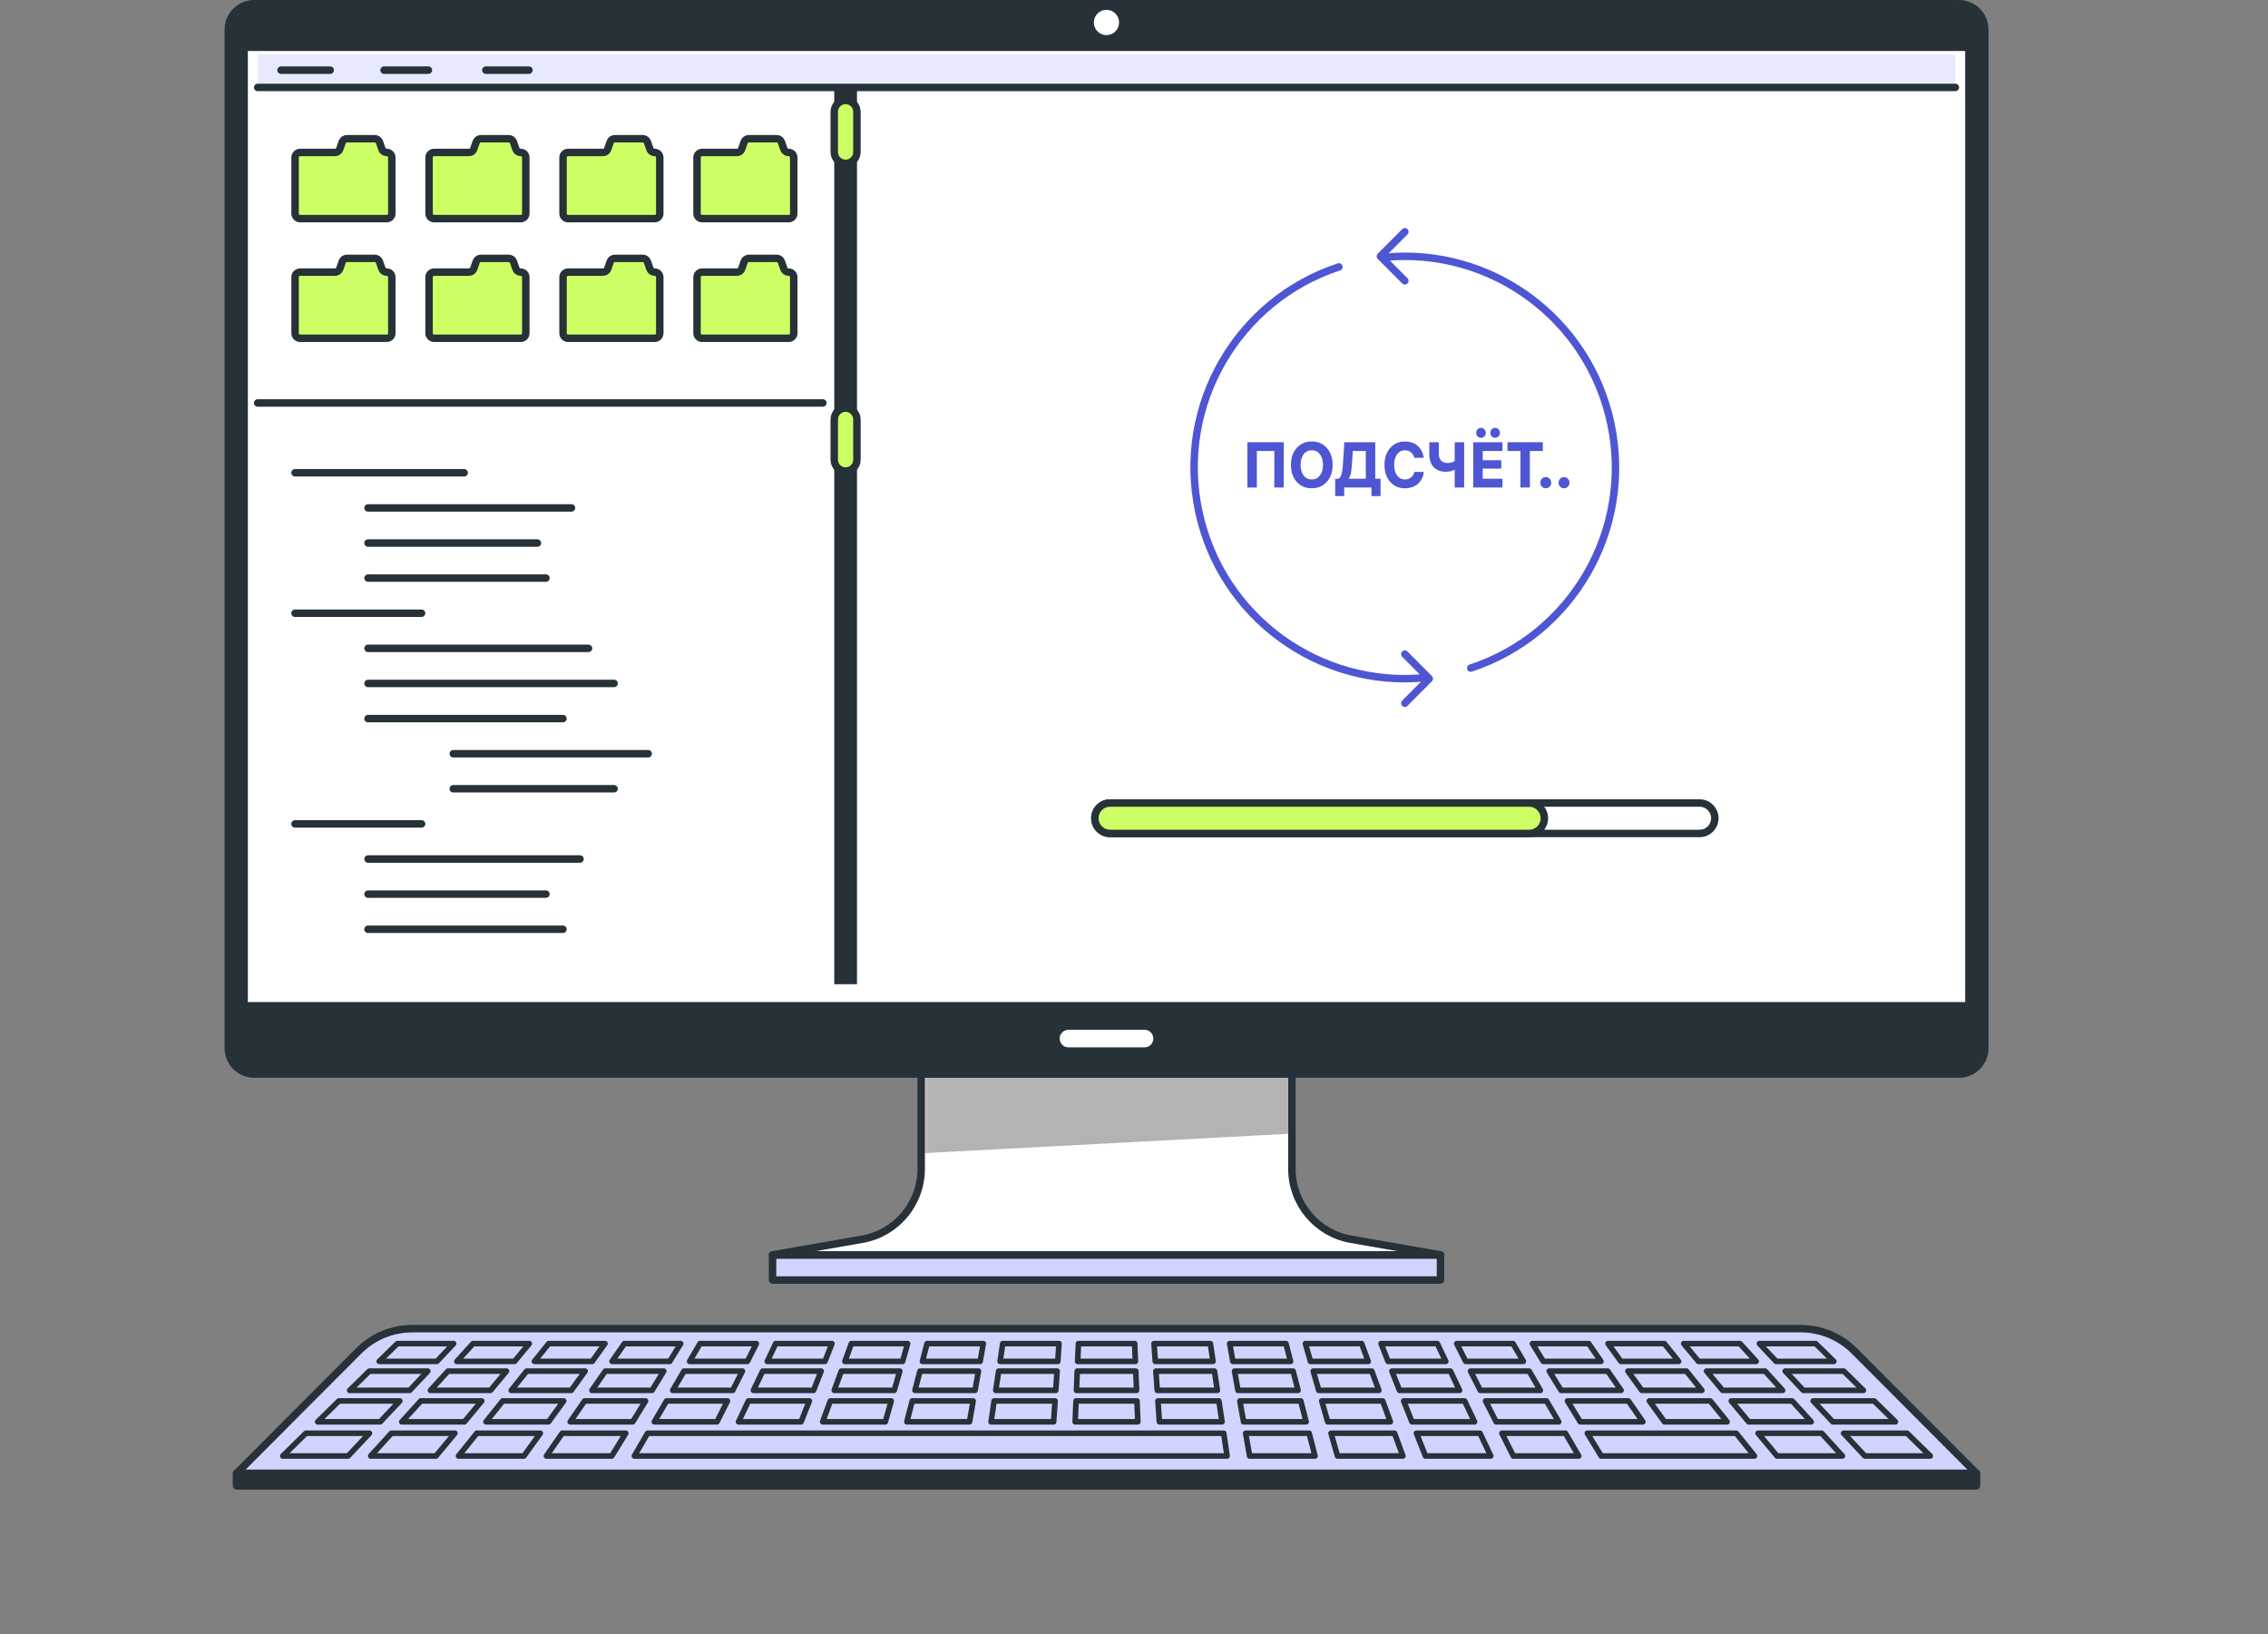 <svg width="304" height="219" viewBox="0 0 304 219" fill="none" xmlns="http://www.w3.org/2000/svg">
<rect x="0" y="0" width="304" height="219" fill="#808080" stroke="none"/>
<path d="M193.091 168.191H103.55L115.556 166.094C120.126 165.304 123.473 161.318 123.473 156.667V125.487H173.167V156.667C173.167 161.318 176.515 165.304 181.084 166.094L193.091 168.191Z" fill="white"/>
<mask id="mask0_351_1728" style="mask-type:luminance" maskUnits="userSpaceOnUse" x="103" y="125" width="91" height="44">
<path d="M193.091 168.191H103.55L115.556 166.094C120.126 165.304 123.473 161.318 123.473 156.667V125.487H173.167V156.667C173.167 161.318 176.515 165.304 181.084 166.094L193.091 168.191Z" fill="white"/>
</mask>
<g mask="url(#mask0_351_1728)">
<path opacity="0.3" d="M173.167 125.487V151.936L123.473 154.571V125.487H173.167Z" fill="black"/>
</g>
<path d="M193.091 168.191H103.55L115.556 166.094C120.126 165.304 123.473 161.318 123.473 156.667V125.487H173.167V156.667C173.167 161.318 176.515 165.304 181.084 166.094L193.091 168.191Z" stroke="#263238" stroke-linecap="round" stroke-linejoin="round"/>
<path d="M262.583 0H34.058C31.875 0 30.105 1.774 30.105 3.963V140.493C30.105 142.681 31.875 144.456 34.058 144.456H262.583C264.766 144.456 266.536 142.681 266.536 140.493V3.963C266.536 1.774 264.766 0 262.583 0Z" fill="#263238"/>
<path d="M263.908 6.334H32.721V134.8H263.908V6.334Z" fill="white" stroke="#263238" stroke-linecap="round" stroke-linejoin="round"/>
<path d="M153.415 140.377H143.214C142.563 140.377 142.037 139.85 142.037 139.197C142.037 138.544 142.563 138.018 143.214 138.018H153.415C154.067 138.018 154.592 138.544 154.592 139.197C154.592 139.85 154.067 140.377 153.415 140.377Z" fill="white"/>
<path d="M150 3.013C150 3.941 149.246 4.708 148.309 4.708C147.372 4.708 146.618 3.952 146.618 3.013C146.618 2.073 147.372 1.317 148.309 1.317C149.246 1.317 150 2.073 150 3.013Z" fill="white"/>
<path opacity="0.5" d="M262.092 7.296H34.538V11.718H262.092V7.296Z" fill="#D1D4FF"/>
<path d="M34.538 11.718H262.092" stroke="#263238" stroke-linecap="round" stroke-linejoin="round"/>
<path d="M37.668 9.403H44.259" stroke="#263238" stroke-linecap="round" stroke-linejoin="round"/>
<path d="M51.479 9.403H57.42" stroke="#263238" stroke-linecap="round" stroke-linejoin="round"/>
<path d="M65.12 9.403H70.9" stroke="#263238" stroke-linecap="round" stroke-linejoin="round"/>
<path d="M227.82 111.706H148.789C147.669 111.706 146.755 110.789 146.755 109.667C146.755 108.544 147.669 107.628 148.789 107.628H227.82C228.939 107.628 229.853 108.544 229.853 109.667C229.853 110.789 228.939 111.706 227.82 111.706Z" stroke="#263238" stroke-linecap="round" stroke-linejoin="round"/>
<path d="M204.972 111.706H148.789C147.669 111.706 146.755 110.789 146.755 109.667C146.755 108.544 147.669 107.628 148.789 107.628H204.972C206.091 107.628 207.005 108.544 207.005 109.667C207.005 110.789 206.091 111.706 204.972 111.706Z" fill="#CDFF65" stroke="#263238" stroke-linecap="round" stroke-linejoin="round"/>
<path d="M191.046 90.824C176.903 92.233 163.674 82.76 160.67 68.499C157.665 54.226 165.948 40.206 179.462 35.773" stroke="#4F56D3" stroke-linecap="round" stroke-linejoin="round"/>
<path d="M185.551 34.49C199.694 33.081 212.923 42.554 215.927 56.815C218.932 71.088 210.649 85.109 197.135 89.542" stroke="#4F56D3" stroke-linecap="round" stroke-linejoin="round"/>
<path d="M188.304 37.639L185.026 34.352L188.304 31.064" stroke="#4F56D3" stroke-linecap="round" stroke-linejoin="round"/>
<path d="M188.304 87.674L191.571 90.961L188.304 94.249" stroke="#4F56D3" stroke-linecap="round" stroke-linejoin="round"/>
<path d="M110.301 54.009H34.538" stroke="#263238" stroke-linecap="round" stroke-linejoin="round"/>
<path d="M114.871 11.718H111.821V131.913H114.871V11.718Z" fill="#263238"/>
<path d="M51.822 20.435C51.536 20.435 51.285 20.252 51.194 19.988L50.862 19.038C50.771 18.774 50.52 18.591 50.234 18.591H46.498C46.213 18.591 45.962 18.774 45.87 19.038L45.539 19.988C45.447 20.252 45.196 20.435 44.911 20.435H40.227C39.861 20.435 39.553 20.733 39.553 21.111V28.625C39.553 28.992 39.85 29.301 40.227 29.301H51.845C52.211 29.301 52.519 29.003 52.519 28.625V21.111C52.519 20.744 52.222 20.435 51.845 20.435H51.822Z" fill="#CDFF65" stroke="#263238" stroke-linecap="round" stroke-linejoin="round"/>
<path d="M69.781 20.435C69.495 20.435 69.244 20.252 69.152 19.988L68.821 19.038C68.73 18.774 68.478 18.591 68.193 18.591H64.457C64.171 18.591 63.92 18.774 63.829 19.038L63.497 19.988C63.406 20.252 63.155 20.435 62.869 20.435H58.185C57.82 20.435 57.511 20.733 57.511 21.111V28.625C57.511 28.992 57.808 29.301 58.185 29.301H69.803C70.169 29.301 70.477 29.003 70.477 28.625V21.111C70.477 20.744 70.18 20.435 69.803 20.435H69.781Z" fill="#CDFF65" stroke="#263238" stroke-linecap="round" stroke-linejoin="round"/>
<path d="M87.739 20.435C87.454 20.435 87.202 20.252 87.111 19.988L86.779 19.038C86.688 18.774 86.437 18.591 86.151 18.591H82.415C82.13 18.591 81.879 18.774 81.787 19.038L81.456 19.988C81.365 20.252 81.113 20.435 80.828 20.435H76.144C75.778 20.435 75.47 20.733 75.47 21.111V28.625C75.47 28.992 75.767 29.301 76.144 29.301H87.762C88.127 29.301 88.436 29.003 88.436 28.625V21.111C88.436 20.744 88.139 20.435 87.762 20.435H87.739Z" fill="#CDFF65" stroke="#263238" stroke-linecap="round" stroke-linejoin="round"/>
<path d="M105.698 20.435C105.412 20.435 105.161 20.252 105.069 19.988L104.738 19.038C104.647 18.774 104.395 18.591 104.11 18.591H100.374C100.088 18.591 99.837 18.774 99.746 19.038L99.414 19.988C99.323 20.252 99.072 20.435 98.786 20.435H94.102C93.737 20.435 93.428 20.733 93.428 21.111V28.625C93.428 28.992 93.725 29.301 94.102 29.301H105.72C106.086 29.301 106.394 29.003 106.394 28.625V21.111C106.394 20.744 106.097 20.435 105.72 20.435H105.698Z" fill="#CDFF65" stroke="#263238" stroke-linecap="round" stroke-linejoin="round"/>
<path d="M51.822 36.472C51.536 36.472 51.285 36.289 51.194 36.025L50.862 35.075C50.771 34.811 50.52 34.628 50.234 34.628H46.498C46.213 34.628 45.962 34.811 45.87 35.075L45.539 36.025C45.447 36.289 45.196 36.472 44.911 36.472H40.227C39.861 36.472 39.553 36.77 39.553 37.148V44.662C39.553 45.029 39.85 45.338 40.227 45.338H51.845C52.211 45.338 52.519 45.04 52.519 44.662V37.148C52.519 36.781 52.222 36.472 51.845 36.472H51.822Z" fill="#CDFF65" stroke="#263238" stroke-linecap="round" stroke-linejoin="round"/>
<path d="M69.781 36.472C69.495 36.472 69.244 36.289 69.152 36.025L68.821 35.075C68.73 34.811 68.478 34.628 68.193 34.628H64.457C64.171 34.628 63.92 34.811 63.829 35.075L63.497 36.025C63.406 36.289 63.155 36.472 62.869 36.472H58.185C57.82 36.472 57.511 36.77 57.511 37.148V44.662C57.511 45.029 57.808 45.338 58.185 45.338H69.803C70.169 45.338 70.477 45.04 70.477 44.662V37.148C70.477 36.781 70.18 36.472 69.803 36.472H69.781Z" fill="#CDFF65" stroke="#263238" stroke-linecap="round" stroke-linejoin="round"/>
<path d="M87.739 36.472C87.454 36.472 87.202 36.289 87.111 36.025L86.779 35.075C86.688 34.811 86.437 34.628 86.151 34.628H82.415C82.13 34.628 81.879 34.811 81.787 35.075L81.456 36.025C81.365 36.289 81.113 36.472 80.828 36.472H76.144C75.778 36.472 75.47 36.77 75.47 37.148V44.662C75.47 45.029 75.767 45.338 76.144 45.338H87.762C88.127 45.338 88.436 45.04 88.436 44.662V37.148C88.436 36.781 88.139 36.472 87.762 36.472H87.739Z" fill="#CDFF65" stroke="#263238" stroke-linecap="round" stroke-linejoin="round"/>
<path d="M105.698 36.472C105.412 36.472 105.161 36.289 105.069 36.025L104.738 35.075C104.647 34.811 104.395 34.628 104.11 34.628H100.374C100.088 34.628 99.837 34.811 99.746 35.075L99.414 36.025C99.323 36.289 99.072 36.472 98.786 36.472H94.102C93.737 36.472 93.428 36.77 93.428 37.148V44.662C93.428 45.029 93.725 45.338 94.102 45.338H105.72C106.086 45.338 106.394 45.04 106.394 44.662V37.148C106.394 36.781 106.097 36.472 105.72 36.472H105.698Z" fill="#CDFF65" stroke="#263238" stroke-linecap="round" stroke-linejoin="round"/>
<path d="M113.34 21.901C112.495 21.901 111.821 21.214 111.821 20.378V14.982C111.821 14.135 112.506 13.459 113.34 13.459C114.186 13.459 114.86 14.146 114.86 14.982V20.378C114.86 21.225 114.174 21.901 113.34 21.901Z" fill="#CDFF65" stroke="#263238" stroke-linecap="round" stroke-linejoin="round"/>
<path d="M113.34 63.138C112.495 63.138 111.821 62.451 111.821 61.615V56.22C111.821 55.372 112.506 54.696 113.34 54.696C114.186 54.696 114.86 55.384 114.86 56.22V61.615C114.86 62.463 114.174 63.138 113.34 63.138Z" fill="#CDFF65" stroke="#263238" stroke-linecap="round" stroke-linejoin="round"/>
<path d="M39.541 63.367H62.218" stroke="#263238" stroke-linecap="round" stroke-linejoin="round"/>
<path d="M49.331 68.075H76.6" stroke="#263238" stroke-linecap="round" stroke-linejoin="round"/>
<path d="M49.331 72.783H72.031" stroke="#263238" stroke-linecap="round" stroke-linejoin="round"/>
<path d="M49.331 77.48H73.173" stroke="#263238" stroke-linecap="round" stroke-linejoin="round"/>
<path d="M39.541 82.188H56.506" stroke="#263238" stroke-linecap="round" stroke-linejoin="round"/>
<path d="M49.331 86.894H78.885" stroke="#263238" stroke-linecap="round" stroke-linejoin="round"/>
<path d="M49.331 91.603H82.312" stroke="#263238" stroke-linecap="round" stroke-linejoin="round"/>
<path d="M49.331 96.311H75.458" stroke="#263238" stroke-linecap="round" stroke-linejoin="round"/>
<path d="M60.756 101.019H86.882" stroke="#263238" stroke-linecap="round" stroke-linejoin="round"/>
<path d="M60.756 105.715H82.313" stroke="#263238" stroke-linecap="round" stroke-linejoin="round"/>
<path d="M39.541 110.424H56.506" stroke="#263238" stroke-linecap="round" stroke-linejoin="round"/>
<path d="M49.331 115.132H77.743" stroke="#263238" stroke-linecap="round" stroke-linejoin="round"/>
<path d="M49.331 119.839H73.173" stroke="#263238" stroke-linecap="round" stroke-linejoin="round"/>
<path d="M49.331 124.547H75.458" stroke="#263238" stroke-linecap="round" stroke-linejoin="round"/>
<path d="M193.079 168.213H103.55V171.558H193.079V168.213Z" fill="#D1D4FF" stroke="#263238" stroke-linecap="round" stroke-linejoin="round"/>
<path d="M264.925 197.48H31.705L48.075 181.065C49.983 179.152 52.565 178.075 55.261 178.075H241.369C244.065 178.075 246.646 179.152 248.554 181.065L264.925 197.48Z" fill="#D1D4FF" stroke="#263238" stroke-linecap="round" stroke-linejoin="round"/>
<path d="M264.925 197.479H31.705V199.152H264.925V197.479Z" fill="#263238" stroke="#263238" stroke-linecap="round" stroke-linejoin="round"/>
<path d="M46.876 186.346H54.918L57.34 183.769H49.503L46.876 186.346Z" stroke="#263238" stroke-width="0.75" stroke-linecap="round" stroke-linejoin="round"/>
<path d="M57.694 186.346H65.748L67.885 183.769H60.048L57.694 186.346Z" stroke="#263238" stroke-width="0.75" stroke-linecap="round" stroke-linejoin="round"/>
<path d="M68.524 186.346H76.567L78.429 183.769H70.592L68.524 186.346Z" stroke="#263238" stroke-width="0.75" stroke-linecap="round" stroke-linejoin="round"/>
<path d="M79.343 186.346H87.396L88.973 183.769H81.136L79.343 186.346Z" stroke="#263238" stroke-width="0.75" stroke-linecap="round" stroke-linejoin="round"/>
<path d="M90.173 186.346H98.215L99.517 183.769H91.681L90.173 186.346Z" stroke="#263238" stroke-width="0.75" stroke-linecap="round" stroke-linejoin="round"/>
<path d="M100.991 186.346H109.045L110.062 183.769H102.225L100.991 186.346Z" stroke="#263238" stroke-width="0.75" stroke-linecap="round" stroke-linejoin="round"/>
<path d="M111.821 186.346H119.864L120.606 183.769H112.769L111.821 186.346Z" stroke="#263238" stroke-width="0.75" stroke-linecap="round" stroke-linejoin="round"/>
<path d="M122.639 186.346H130.693L131.15 183.769H123.313L122.639 186.346Z" stroke="#263238" stroke-width="0.75" stroke-linecap="round" stroke-linejoin="round"/>
<path d="M133.469 186.346H141.512L141.695 183.769H133.858L133.469 186.346Z" stroke="#263238" stroke-width="0.75" stroke-linecap="round" stroke-linejoin="round"/>
<path d="M144.288 186.346H152.342L152.239 183.769H144.391L144.288 186.346Z" stroke="#263238" stroke-width="0.75" stroke-linecap="round" stroke-linejoin="round"/>
<path d="M155.118 186.346H163.172L162.783 183.769H154.935L155.118 186.346Z" stroke="#263238" stroke-width="0.75" stroke-linecap="round" stroke-linejoin="round"/>
<path d="M165.936 186.346H173.99L173.328 183.769H165.479L165.936 186.346Z" stroke="#263238" stroke-width="0.75" stroke-linecap="round" stroke-linejoin="round"/>
<path d="M176.766 186.346H184.82L183.872 183.769H176.024L176.766 186.346Z" stroke="#263238" stroke-width="0.75" stroke-linecap="round" stroke-linejoin="round"/>
<path d="M198.415 186.346H206.469L204.961 183.769H197.112L198.415 186.346Z" stroke="#263238" stroke-width="0.75" stroke-linecap="round" stroke-linejoin="round"/>
<path d="M209.244 186.346H217.287L215.505 183.769H207.656L209.244 186.346Z" stroke="#263238" stroke-width="0.75" stroke-linecap="round" stroke-linejoin="round"/>
<path d="M228.745 183.769L230.893 186.346H238.935L236.593 183.769H228.745Z" stroke="#263238" stroke-width="0.75" stroke-linecap="round" stroke-linejoin="round"/>
<path d="M239.29 183.769L241.711 186.346H249.765L247.138 183.769H239.29Z" stroke="#263238" stroke-width="0.75" stroke-linecap="round" stroke-linejoin="round"/>
<path d="M218.201 183.769L220.063 186.346H228.117L226.049 183.769H218.201Z" stroke="#263238" stroke-width="0.75" stroke-linecap="round" stroke-linejoin="round"/>
<path d="M186.568 183.769L187.585 186.346H195.638L194.416 183.769H186.568Z" stroke="#263238" stroke-width="0.75" stroke-linecap="round" stroke-linejoin="round"/>
<path d="M42.58 190.562H50.965L53.593 187.767H45.425L42.58 190.562Z" stroke="#263238" stroke-width="0.75" stroke-linecap="round" stroke-linejoin="round"/>
<path d="M53.856 190.562H62.252L64.571 187.767H56.403L53.856 190.562Z" stroke="#263238" stroke-width="0.75" stroke-linecap="round" stroke-linejoin="round"/>
<path d="M65.143 190.562H73.528L75.55 187.767H67.382L65.143 190.562Z" stroke="#263238" stroke-width="0.75" stroke-linecap="round" stroke-linejoin="round"/>
<path d="M76.429 190.562H84.815L86.528 187.767H78.36L76.429 190.562Z" stroke="#263238" stroke-width="0.75" stroke-linecap="round" stroke-linejoin="round"/>
<path d="M87.705 190.562H96.102L97.507 187.767H89.339L87.705 190.562Z" stroke="#263238" stroke-width="0.75" stroke-linecap="round" stroke-linejoin="round"/>
<path d="M98.992 190.562H107.377L108.485 187.767H100.317L98.992 190.562Z" stroke="#263238" stroke-width="0.75" stroke-linecap="round" stroke-linejoin="round"/>
<path d="M110.267 190.562H118.664L119.464 187.767H111.296L110.267 190.562Z" stroke="#263238" stroke-width="0.75" stroke-linecap="round" stroke-linejoin="round"/>
<path d="M121.554 190.562H129.951L130.442 187.767H122.274L121.554 190.562Z" stroke="#263238" stroke-width="0.75" stroke-linecap="round" stroke-linejoin="round"/>
<path d="M132.841 190.562H141.226L141.42 187.767H133.252L132.841 190.562Z" stroke="#263238" stroke-width="0.75" stroke-linecap="round" stroke-linejoin="round"/>
<path d="M144.116 190.562H152.513L152.399 187.767H144.231L144.116 190.562Z" stroke="#263238" stroke-width="0.75" stroke-linecap="round" stroke-linejoin="round"/>
<path d="M155.403 190.562H163.8L163.377 187.767H155.209L155.403 190.562Z" stroke="#263238" stroke-width="0.75" stroke-linecap="round" stroke-linejoin="round"/>
<path d="M166.69 190.562H175.075L174.356 187.767H166.188L166.69 190.562Z" stroke="#263238" stroke-width="0.75" stroke-linecap="round" stroke-linejoin="round"/>
<path d="M177.966 190.562H186.362L185.334 187.767H177.166L177.966 190.562Z" stroke="#263238" stroke-width="0.75" stroke-linecap="round" stroke-linejoin="round"/>
<path d="M200.539 190.562H208.925L207.291 187.767H199.123L200.539 190.562Z" stroke="#263238" stroke-width="0.75" stroke-linecap="round" stroke-linejoin="round"/>
<path d="M211.815 190.562H220.212L218.269 187.767H210.101L211.815 190.562Z" stroke="#263238" stroke-width="0.75" stroke-linecap="round" stroke-linejoin="round"/>
<path d="M234.389 190.562H242.774L240.226 187.767H232.058L234.389 190.562Z" stroke="#263238" stroke-width="0.75" stroke-linecap="round" stroke-linejoin="round"/>
<path d="M245.664 190.562H254.061L251.205 187.767H243.037L245.664 190.562Z" stroke="#263238" stroke-width="0.75" stroke-linecap="round" stroke-linejoin="round"/>
<path d="M223.102 190.562H231.498L229.248 187.767H221.08L223.102 190.562Z" stroke="#263238" stroke-width="0.75" stroke-linecap="round" stroke-linejoin="round"/>
<path d="M189.253 190.562H197.649L196.313 187.767H188.145L189.253 190.562Z" stroke="#263238" stroke-width="0.75" stroke-linecap="round" stroke-linejoin="round"/>
<path d="M37.897 195.144H46.659L49.526 192.097H41.004L37.897 195.144Z" stroke="#263238" stroke-width="0.75" stroke-linecap="round" stroke-linejoin="round"/>
<path d="M49.686 195.144H58.437L60.973 192.097H52.462L49.686 195.144Z" stroke="#263238" stroke-width="0.75" stroke-linecap="round" stroke-linejoin="round"/>
<path d="M61.464 195.144H70.226L72.42 192.097H63.909L61.464 195.144Z" stroke="#263238" stroke-width="0.75" stroke-linecap="round" stroke-linejoin="round"/>
<path d="M73.242 195.144H82.004L83.878 192.097H75.356L73.242 195.144Z" stroke="#263238" stroke-width="0.75" stroke-linecap="round" stroke-linejoin="round"/>
<path d="M155.723 195.144H164.474L164.028 192.097H155.506H95.325H86.802L85.032 195.144H93.782H155.723Z" stroke="#263238" stroke-width="0.75" stroke-linecap="round" stroke-linejoin="round"/>
<path d="M167.501 195.144H176.263L175.475 192.097H166.964L167.501 195.144Z" stroke="#263238" stroke-width="0.75" stroke-linecap="round" stroke-linejoin="round"/>
<path d="M179.279 195.144H188.042L186.922 192.097H178.411L179.279 195.144Z" stroke="#263238" stroke-width="0.75" stroke-linecap="round" stroke-linejoin="round"/>
<path d="M202.847 195.144H211.609L209.827 192.097H201.316L202.847 195.144Z" stroke="#263238" stroke-width="0.75" stroke-linecap="round" stroke-linejoin="round"/>
<path d="M238.193 195.144H246.955L244.179 192.097H235.657L238.193 195.144Z" stroke="#263238" stroke-width="0.75" stroke-linecap="round" stroke-linejoin="round"/>
<path d="M249.971 195.144H258.733L255.626 192.097H247.115L249.971 195.144Z" stroke="#263238" stroke-width="0.75" stroke-linecap="round" stroke-linejoin="round"/>
<path d="M221.274 192.097H212.763L214.625 195.144H223.387H226.415H235.166L232.721 192.097H224.21H221.274Z" stroke="#263238" stroke-width="0.75" stroke-linecap="round" stroke-linejoin="round"/>
<path d="M191.069 195.144H199.82L198.38 192.097H189.858L191.069 195.144Z" stroke="#263238" stroke-width="0.75" stroke-linecap="round" stroke-linejoin="round"/>
<path d="M50.828 182.463H58.562L60.801 180.08H53.262L50.828 182.463Z" stroke="#263238" stroke-width="0.75" stroke-linecap="round" stroke-linejoin="round"/>
<path d="M61.236 182.463H68.97L70.946 180.08H63.406L61.236 182.463Z" stroke="#263238" stroke-width="0.75" stroke-linecap="round" stroke-linejoin="round"/>
<path d="M71.631 182.463H79.377L81.09 180.08H73.551L71.631 182.463Z" stroke="#263238" stroke-width="0.75" stroke-linecap="round" stroke-linejoin="round"/>
<path d="M82.039 182.463H89.773L91.235 180.08H83.695L82.039 182.463Z" stroke="#263238" stroke-width="0.75" stroke-linecap="round" stroke-linejoin="round"/>
<path d="M92.434 182.463H100.18L101.379 180.08H93.828L92.434 182.463Z" stroke="#263238" stroke-width="0.75" stroke-linecap="round" stroke-linejoin="round"/>
<path d="M102.842 182.463H110.576L111.512 180.08H103.973L102.842 182.463Z" stroke="#263238" stroke-width="0.75" stroke-linecap="round" stroke-linejoin="round"/>
<path d="M113.249 182.463H120.983L121.657 180.08H114.117L113.249 182.463Z" stroke="#263238" stroke-width="0.75" stroke-linecap="round" stroke-linejoin="round"/>
<path d="M123.645 182.463H131.379L131.801 180.08H124.262L123.645 182.463Z" stroke="#263238" stroke-width="0.75" stroke-linecap="round" stroke-linejoin="round"/>
<path d="M134.052 182.463H141.786L141.946 180.08H134.406L134.052 182.463Z" stroke="#263238" stroke-width="0.75" stroke-linecap="round" stroke-linejoin="round"/>
<path d="M144.448 182.463H152.182L152.09 180.08H144.551L144.448 182.463Z" stroke="#263238" stroke-width="0.75" stroke-linecap="round" stroke-linejoin="round"/>
<path d="M154.855 182.463H162.589L162.235 180.08H154.684L154.855 182.463Z" stroke="#263238" stroke-width="0.75" stroke-linecap="round" stroke-linejoin="round"/>
<path d="M165.251 182.463H172.985L172.368 180.08H164.828L165.251 182.463Z" stroke="#263238" stroke-width="0.75" stroke-linecap="round" stroke-linejoin="round"/>
<path d="M175.658 182.463H183.392L182.512 180.08H174.973L175.658 182.463Z" stroke="#263238" stroke-width="0.75" stroke-linecap="round" stroke-linejoin="round"/>
<path d="M196.461 182.463H204.195L202.801 180.08H195.261L196.461 182.463Z" stroke="#263238" stroke-width="0.75" stroke-linecap="round" stroke-linejoin="round"/>
<path d="M206.857 182.463H214.591L212.946 180.08H205.406L206.857 182.463Z" stroke="#263238" stroke-width="0.75" stroke-linecap="round" stroke-linejoin="round"/>
<path d="M225.684 180.08L227.66 182.463H235.394L233.223 180.08H225.684Z" stroke="#263238" stroke-width="0.75" stroke-linecap="round" stroke-linejoin="round"/>
<path d="M235.828 180.08L238.067 182.463H245.801L243.368 180.08H235.828Z" stroke="#263238" stroke-width="0.75" stroke-linecap="round" stroke-linejoin="round"/>
<path d="M215.539 180.08L217.264 182.463H224.998L223.09 180.08H215.539Z" stroke="#263238" stroke-width="0.75" stroke-linecap="round" stroke-linejoin="round"/>
<path d="M185.117 180.08L186.054 182.463H193.788L192.657 180.08H185.117Z" stroke="#263238" stroke-width="0.75" stroke-linecap="round" stroke-linejoin="round"/>
<path d="M167.2 59.273H172.074V65.339H170.806V60.445H168.468V65.339H167.2V59.273Z" fill="#4F56D3"/>
<path d="M173.809 60.04C174.328 59.459 175.003 59.169 175.832 59.169C176.66 59.169 177.332 59.459 177.846 60.04C178.365 60.614 178.625 61.369 178.625 62.306C178.625 63.242 178.365 64 177.846 64.58C177.332 65.155 176.66 65.442 175.832 65.442C175.003 65.442 174.328 65.155 173.809 64.58C173.295 64 173.038 63.242 173.038 62.306C173.038 61.369 173.295 60.614 173.809 60.04ZM174.729 63.719C175 64.081 175.367 64.262 175.832 64.262C176.296 64.262 176.66 64.081 176.926 63.719C177.196 63.351 177.332 62.88 177.332 62.306C177.332 61.731 177.196 61.263 176.926 60.901C176.66 60.534 176.296 60.35 175.832 60.35C175.367 60.35 175 60.534 174.729 60.901C174.464 61.263 174.331 61.731 174.331 62.306C174.331 62.88 174.464 63.351 174.729 63.719Z" fill="#4F56D3"/>
<path d="M185.049 64.167V66.493H183.831V65.339H180.176V66.493H178.965V64.167H179.421C179.604 64.046 179.736 63.837 179.819 63.538C179.908 63.233 179.968 62.817 180.001 62.288L180.192 59.273H184.337V64.167H185.049ZM181.203 62.288C181.17 62.817 181.123 63.216 181.062 63.486C181.002 63.75 180.899 63.977 180.756 64.167H183.068V60.445H181.328L181.203 62.288Z" fill="#4F56D3"/>
<path d="M189.58 63.245H190.84C190.824 63.509 190.76 63.768 190.65 64.02C190.539 64.273 190.384 64.509 190.186 64.727C189.987 64.939 189.724 65.112 189.398 65.244C189.072 65.376 188.707 65.442 188.304 65.442C187.514 65.442 186.862 65.161 186.348 64.598C185.834 64.029 185.577 63.265 185.577 62.306C185.577 61.369 185.831 60.614 186.339 60.04C186.848 59.459 187.503 59.169 188.304 59.169C189.039 59.169 189.625 59.376 190.061 59.79C190.498 60.203 190.755 60.726 190.832 61.358H189.572C189.5 61.065 189.357 60.824 189.141 60.634C188.926 60.445 188.647 60.35 188.304 60.35C187.878 60.35 187.533 60.528 187.268 60.884C187.003 61.24 186.87 61.714 186.87 62.306C186.87 62.892 187.003 63.365 187.268 63.727C187.533 64.084 187.881 64.262 188.312 64.262C188.671 64.262 188.961 64.158 189.183 63.951C189.404 63.739 189.536 63.503 189.58 63.245Z" fill="#4F56D3"/>
<path d="M194.984 59.273H196.253V65.339H194.984V62.952C194.664 63.136 194.263 63.228 193.782 63.228C193.13 63.228 192.6 63.029 192.191 62.633C191.788 62.231 191.586 61.634 191.586 60.841V59.273H192.854V60.806C192.854 61.214 192.959 61.525 193.169 61.737C193.385 61.95 193.669 62.056 194.023 62.056C194.393 62.056 194.714 61.97 194.984 61.797V59.273Z" fill="#4F56D3"/>
<path d="M201.387 60.445H198.742V61.685H201.229V62.814H198.742V64.167H201.387V65.339H197.474V59.273H201.387V60.445ZM198.046 57.541C198.173 57.409 198.328 57.343 198.51 57.343C198.693 57.343 198.845 57.409 198.966 57.541C199.093 57.673 199.157 57.831 199.157 58.015C199.157 58.199 199.093 58.357 198.966 58.489C198.845 58.615 198.693 58.678 198.51 58.678C198.328 58.678 198.173 58.615 198.046 58.489C197.925 58.357 197.864 58.199 197.864 58.015C197.864 57.831 197.925 57.673 198.046 57.541ZM200.408 57.343C200.585 57.343 200.737 57.409 200.864 57.541C200.991 57.673 201.055 57.831 201.055 58.015C201.055 58.199 200.991 58.357 200.864 58.489C200.737 58.615 200.585 58.678 200.408 58.678C200.226 58.678 200.071 58.615 199.944 58.489C199.823 58.357 199.762 58.199 199.762 58.015C199.762 57.831 199.823 57.673 199.944 57.541C200.071 57.409 200.226 57.343 200.408 57.343Z" fill="#4F56D3"/>
<path d="M202.056 60.445V59.273H206.797V60.445H205.064V65.339H203.796V60.445H202.056Z" fill="#4F56D3"/>
<path d="M207.202 63.943C207.407 63.943 207.578 64.015 207.716 64.158C207.854 64.302 207.923 64.48 207.923 64.692C207.923 64.905 207.854 65.083 207.716 65.227C207.578 65.37 207.407 65.442 207.202 65.442C206.992 65.442 206.815 65.37 206.672 65.227C206.534 65.083 206.464 64.905 206.464 64.692C206.464 64.48 206.534 64.302 206.672 64.158C206.815 64.015 206.992 63.943 207.202 63.943Z" fill="#4F56D3"/>
<path d="M209.647 63.943C209.851 63.943 210.023 64.015 210.161 64.158C210.299 64.302 210.368 64.48 210.368 64.692C210.368 64.905 210.299 65.083 210.161 65.227C210.023 65.37 209.851 65.442 209.647 65.442C209.437 65.442 209.26 65.37 209.116 65.227C208.978 65.083 208.909 64.905 208.909 64.692C208.909 64.48 208.978 64.302 209.116 64.158C209.26 64.015 209.437 63.943 209.647 63.943Z" fill="#4F56D3"/>
</svg>
